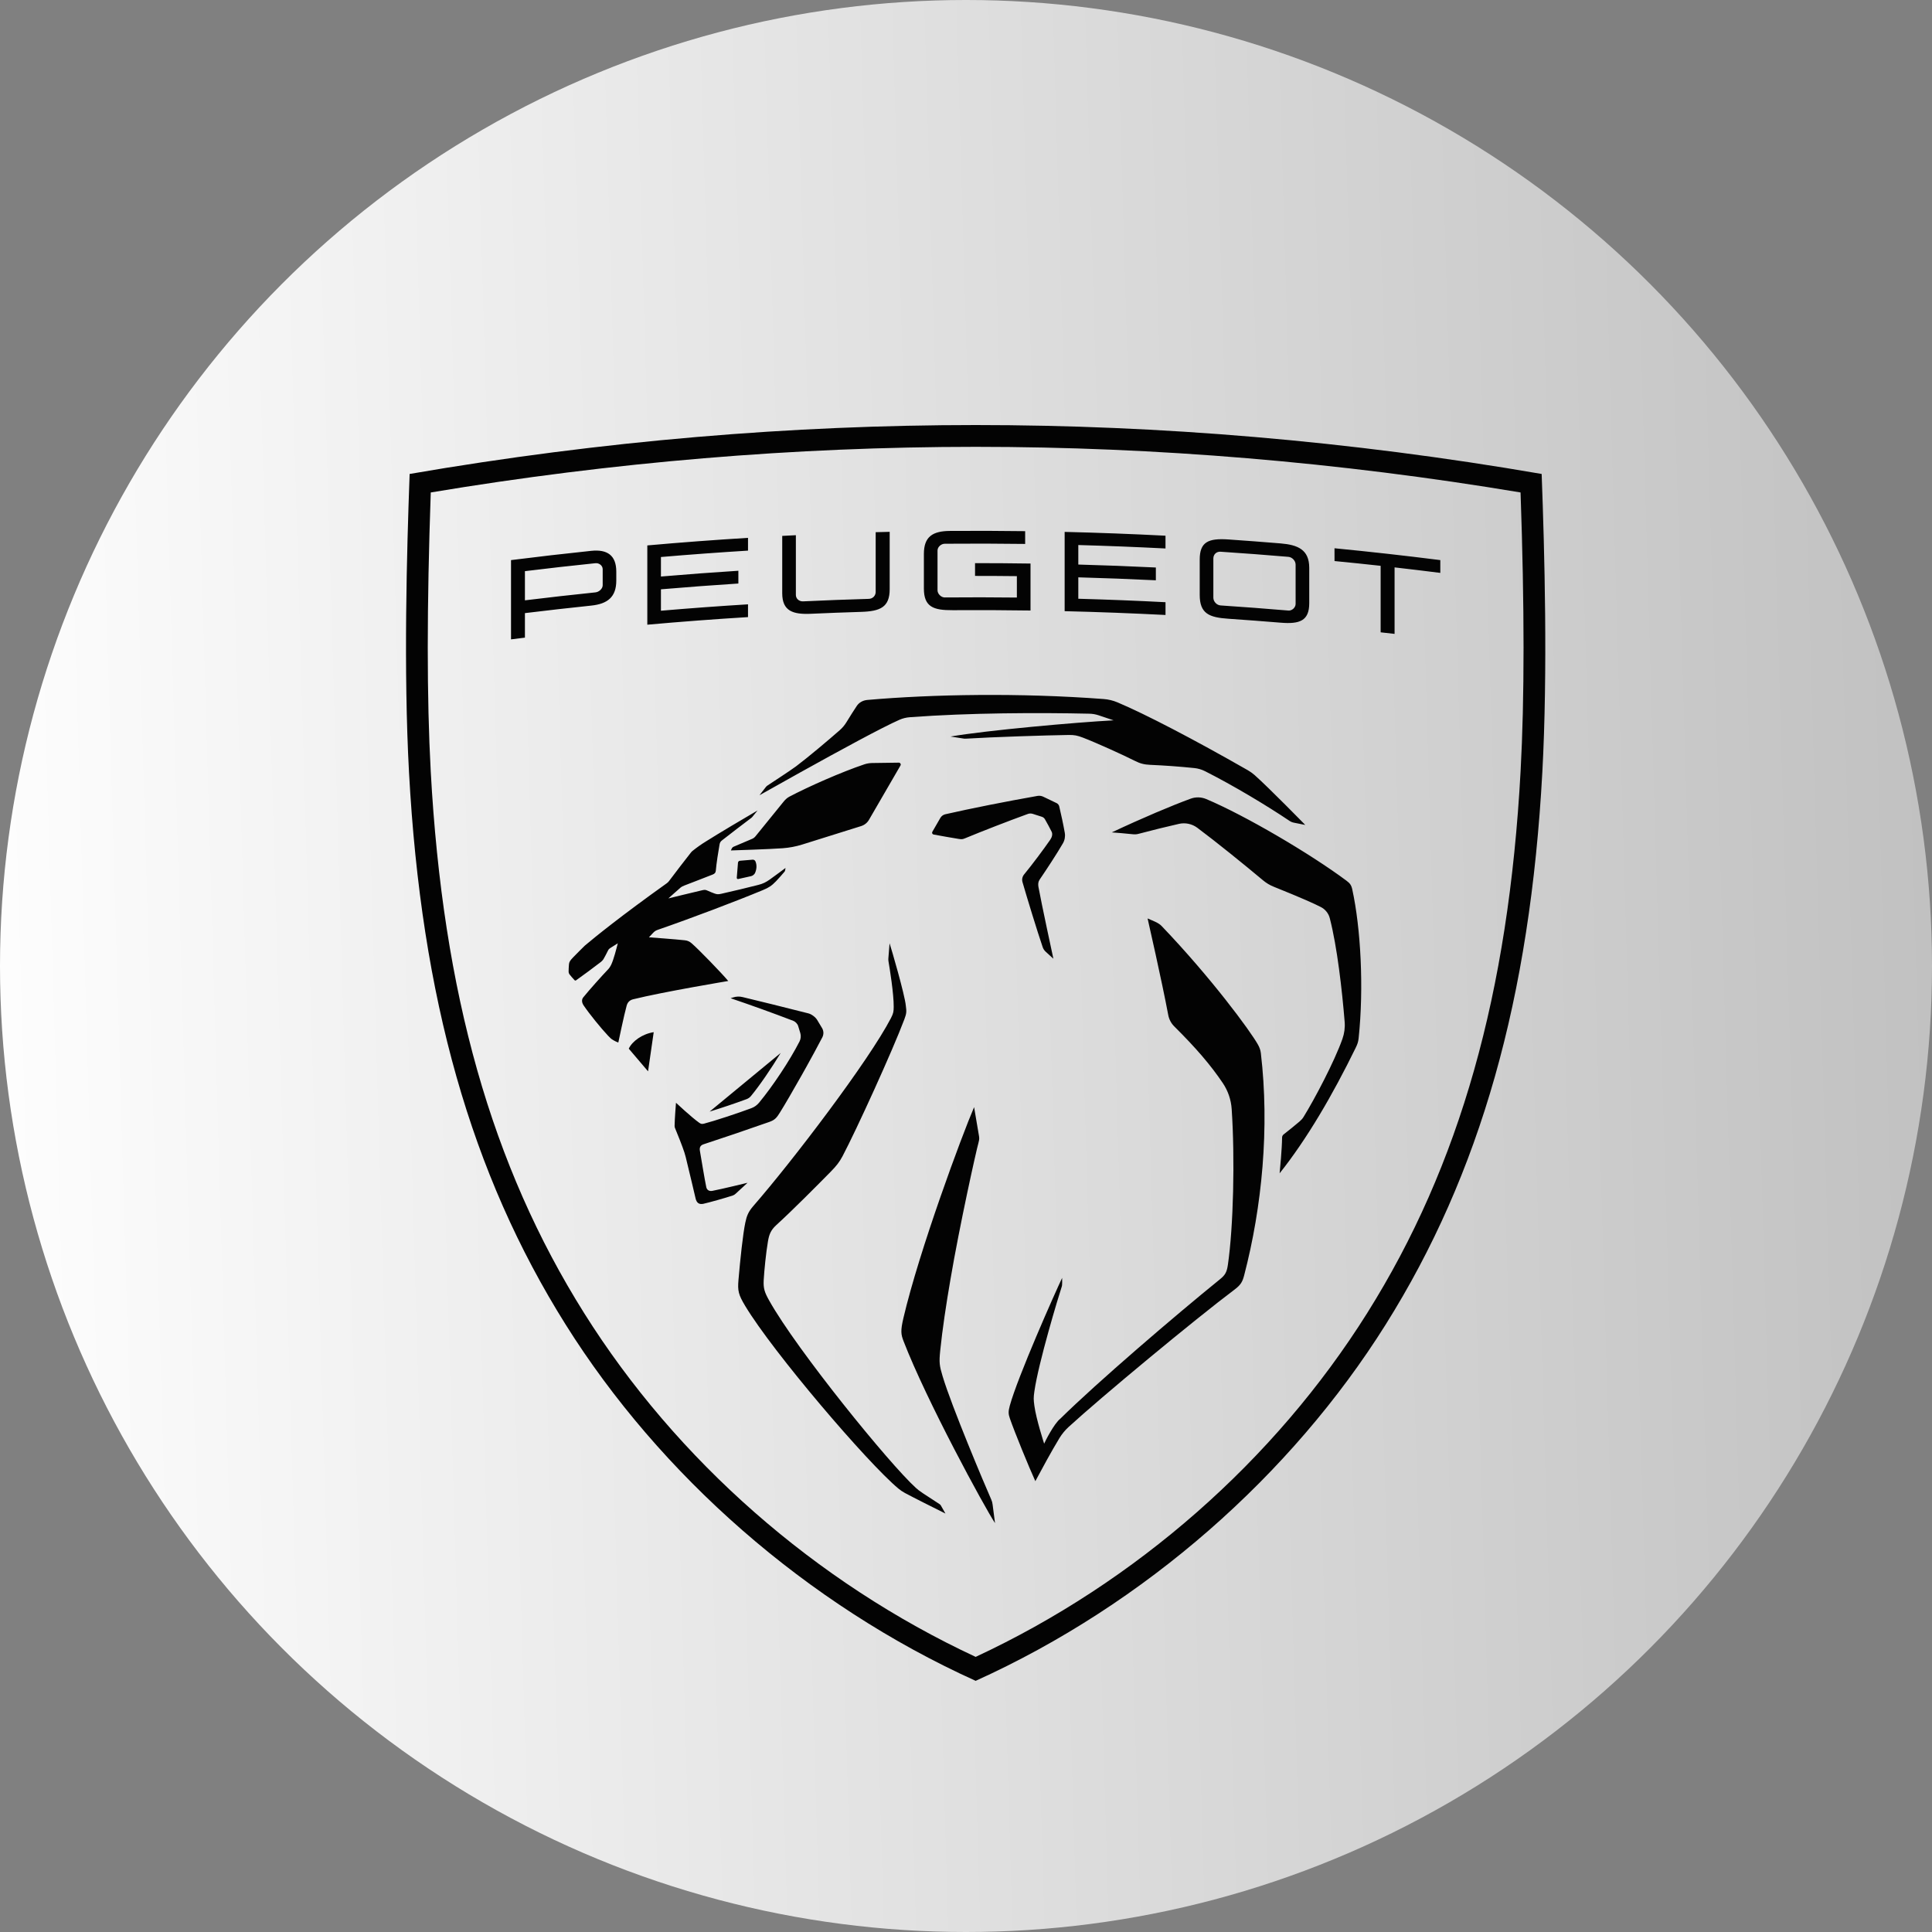 <svg width="100" height="100" viewBox="0 0 100 100" fill="none" xmlns="http://www.w3.org/2000/svg">
<rect x="0" y="0" width="100" height="100" fill="#808080" stroke="none"/>
<circle cx="50" cy="50" r="50" fill="url(#paint0_linear_152_36)"/>
<path d="M50.5 22C59.977 22 69.813 22.809 79.796 24.532C79.945 28.534 80.115 34.721 79.831 39.971C79.194 51.675 76.618 60.76 71.721 68.561C66.839 76.339 59.279 83.028 50.5 87C41.721 83.028 34.16 76.34 29.279 68.561C24.382 60.76 21.805 51.675 21.17 39.971C20.885 34.721 21.054 28.534 21.203 24.532C31.187 22.809 41.024 22 50.5 22ZM50.5 23.128C41.158 23.128 31.674 23.922 22.296 25.49C22.09 31.427 22.09 36.152 22.294 39.91C22.919 51.415 25.441 60.329 30.232 67.961C35.023 75.593 42.206 81.897 50.5 85.76C58.794 81.897 65.978 75.593 70.768 67.961C75.559 60.329 78.081 51.415 78.706 39.91C78.91 36.152 78.91 31.427 78.704 25.49C69.327 23.922 59.842 23.128 50.5 23.128ZM50.419 57.306C50.419 57.306 50.603 58.402 50.659 58.719C50.691 58.899 50.697 58.948 50.652 59.124C50.523 59.583 49.668 63.431 49.193 66.236C48.971 67.527 48.778 68.808 48.666 69.904C48.603 70.527 48.623 70.677 48.788 71.229C49.254 72.791 50.977 76.872 51.307 77.616C51.344 77.698 51.367 77.785 51.377 77.874L51.502 78.836C50.95 78.001 47.95 72.483 46.771 69.426C46.632 69.067 46.606 68.889 46.759 68.227C47.579 64.717 49.796 58.75 50.419 57.306ZM46.044 48.824C46.128 49.072 46.832 51.48 46.885 52.053C46.929 52.37 46.921 52.456 46.809 52.76C46.192 54.402 44.328 58.483 43.609 59.846C43.449 60.145 43.299 60.341 42.998 60.647C42.311 61.346 40.998 62.668 40.184 63.407C39.888 63.676 39.809 63.906 39.749 64.254C39.652 64.812 39.556 65.766 39.529 66.258C39.505 66.692 39.576 66.894 39.817 67.323C41.251 69.883 46.037 75.772 47.401 77.008C47.499 77.098 47.572 77.158 47.78 77.297C47.981 77.43 48.634 77.855 48.634 77.855C48.661 77.873 48.683 77.897 48.699 77.924L48.936 78.341C48.325 78.037 47.345 77.548 46.839 77.277C46.719 77.212 46.606 77.136 46.501 77.048C44.904 75.721 40.011 69.989 38.572 67.596C38.213 66.999 38.176 66.805 38.224 66.24C38.314 65.187 38.454 63.864 38.577 63.283C38.651 62.934 38.728 62.728 38.995 62.419C41.036 60.077 44.97 54.905 46.117 52.694C46.244 52.444 46.255 52.357 46.258 52.12C46.265 51.435 46.046 50.101 45.989 49.764C45.98 49.711 45.978 49.657 45.982 49.604L46.044 48.824ZM59.399 47.538C59.619 47.641 59.977 47.755 60.139 47.945C62.675 50.595 64.704 53.343 65.11 54.067C65.188 54.206 65.242 54.345 65.261 54.505C65.717 58.369 65.325 62.463 64.394 66.025C64.31 66.346 64.216 66.51 63.907 66.743C61.847 68.29 56.95 72.353 55.305 73.865C55.125 74.031 54.969 74.221 54.84 74.43C54.426 75.11 53.914 76.058 53.589 76.665C53.255 75.934 52.526 74.153 52.276 73.433C52.194 73.198 52.18 73.075 52.266 72.761C52.674 71.268 54.601 66.927 54.976 66.143C54.971 66.243 54.993 66.507 54.954 66.601C54.785 67.114 53.749 70.535 53.539 72.019C53.492 72.349 53.496 72.438 53.539 72.761C53.631 73.454 54.045 74.724 54.045 74.724C54.092 74.612 54.556 73.685 54.882 73.431C56.801 71.54 60.832 68.089 63.142 66.217C63.401 66.007 63.498 65.866 63.555 65.467C63.841 63.503 63.924 59.976 63.752 57.41C63.721 56.925 63.561 56.458 63.289 56.055C62.664 55.129 61.916 54.254 60.782 53.129C60.619 52.968 60.51 52.761 60.468 52.536C60.137 50.769 59.399 47.538 59.399 47.538ZM37.948 51.626C38.106 51.575 38.274 51.569 38.434 51.608C39.157 51.781 40.688 52.157 41.845 52.453C42.008 52.495 42.21 52.647 42.296 52.791L42.548 53.21C42.592 53.282 42.616 53.364 42.619 53.448C42.621 53.532 42.603 53.616 42.564 53.691C42.296 54.205 42.02 54.715 41.737 55.221L41.497 55.65C41.055 56.434 40.616 57.191 40.366 57.589C40.202 57.852 40.11 57.969 39.817 58.072C38.679 58.473 37.265 58.952 36.425 59.225C36.253 59.28 36.195 59.385 36.228 59.575C36.288 59.923 36.482 61.102 36.557 61.446C36.584 61.573 36.685 61.674 36.874 61.638C37.371 61.544 38.693 61.22 38.693 61.22C38.693 61.22 38.303 61.58 38.07 61.793C38.028 61.833 37.977 61.863 37.922 61.881C37.562 62.001 36.682 62.248 36.408 62.308C36.194 62.354 36.058 62.27 36.003 62.028C36.003 62.028 35.628 60.43 35.492 59.887C35.472 59.807 35.449 59.728 35.424 59.65C35.322 59.336 35.078 58.718 34.941 58.394C34.924 58.356 34.916 58.316 34.917 58.275C34.921 57.905 34.989 57.079 34.989 57.079C34.989 57.079 35.799 57.838 36.19 58.113C36.279 58.175 36.331 58.188 36.44 58.16C36.978 58.022 38.215 57.612 38.894 57.358C39.049 57.3 39.185 57.202 39.29 57.074C39.993 56.225 40.874 54.904 41.383 53.907C41.452 53.771 41.467 53.612 41.422 53.466L41.312 53.104C41.281 52.999 41.169 52.88 41.066 52.84C39.99 52.429 38.907 52.038 37.816 51.668L37.948 51.626ZM61.624 41.341C61.886 41.244 62.176 41.25 62.434 41.359C64.441 42.203 67.815 44.186 69.691 45.583C69.872 45.718 69.944 45.812 69.992 46.03C70.432 48.034 70.599 51.133 70.322 53.742C70.302 53.93 70.264 54.042 70.166 54.242C68.978 56.675 67.641 58.964 66.233 60.73C66.254 60.511 66.354 59.48 66.361 58.879C66.361 58.847 66.368 58.816 66.382 58.788C66.397 58.759 66.417 58.734 66.443 58.715C66.722 58.498 66.996 58.276 67.266 58.047C67.365 57.961 67.42 57.897 67.471 57.814C68.045 56.886 69.07 54.944 69.483 53.776C69.584 53.491 69.624 53.188 69.599 52.888C69.467 51.26 69.212 49.004 68.831 47.532C68.8 47.407 68.743 47.291 68.663 47.191C68.584 47.091 68.484 47.009 68.37 46.95C68.042 46.781 67.398 46.488 65.933 45.899C65.729 45.818 65.54 45.705 65.373 45.564C64.411 44.756 62.909 43.544 61.974 42.847C61.839 42.746 61.683 42.675 61.518 42.64C61.353 42.605 61.183 42.606 61.019 42.644C60.337 42.799 59.658 42.967 58.983 43.146C58.817 43.191 58.751 43.195 58.58 43.175C58.307 43.143 57.766 43.101 57.546 43.084C59.136 42.336 60.666 41.691 61.624 41.341ZM40.409 54.5C39.911 55.319 39.317 56.189 38.868 56.733C38.808 56.805 38.73 56.859 38.642 56.892C38.01 57.124 37.372 57.339 36.729 57.537L40.409 54.5ZM33.836 53.425L33.543 55.452L32.545 54.279C32.727 53.886 33.258 53.513 33.836 53.425ZM31.977 48.825L31.617 49.052C31.526 49.109 31.502 49.134 31.464 49.213C31.392 49.361 31.314 49.507 31.232 49.651C31.208 49.693 31.141 49.76 31.106 49.787C30.681 50.114 30.25 50.433 29.813 50.744C29.789 50.761 29.759 50.753 29.738 50.733C29.693 50.688 29.505 50.475 29.472 50.425C29.445 50.386 29.43 50.339 29.431 50.292C29.433 50.171 29.438 50.05 29.448 49.93C29.458 49.792 29.498 49.727 29.666 49.552C29.854 49.358 30.058 49.153 30.273 48.943C30.801 48.498 32.132 47.417 34.51 45.719C34.555 45.687 34.595 45.648 34.628 45.604C34.877 45.267 35.587 44.346 35.762 44.128C35.786 44.096 35.814 44.068 35.845 44.043C36.069 43.863 36.303 43.697 36.548 43.547C37.21 43.129 38.493 42.368 39.211 41.95L38.939 42.285C38.923 42.3 38.908 42.314 38.893 42.33C38.382 42.715 37.874 43.104 37.37 43.498C37.292 43.559 37.262 43.613 37.244 43.71C37.182 44.053 37.08 44.704 37.05 45.064C37.041 45.17 36.996 45.222 36.888 45.266C36.42 45.457 35.864 45.657 35.415 45.837C35.319 45.876 35.292 45.89 35.235 45.934C35.19 45.968 34.594 46.502 34.594 46.502C34.594 46.502 35.891 46.182 36.367 46.074C36.48 46.049 36.529 46.056 36.634 46.105C36.732 46.151 36.896 46.216 36.982 46.247C37.115 46.296 37.185 46.294 37.331 46.262C37.867 46.142 38.769 45.928 39.249 45.803C39.498 45.738 39.634 45.67 39.846 45.522C40.075 45.362 40.658 44.925 40.658 44.925C40.658 44.925 40.647 45.002 40.639 45.045C40.634 45.078 40.619 45.108 40.596 45.131C40.458 45.296 40.315 45.456 40.167 45.613C39.931 45.857 39.79 45.944 39.494 46.068C38.131 46.636 35.801 47.52 34.053 48.125C33.938 48.166 33.889 48.198 33.804 48.285C33.712 48.379 33.589 48.515 33.589 48.515C33.589 48.515 35.014 48.619 35.449 48.669C35.59 48.685 35.691 48.731 35.798 48.824C36.156 49.132 37.34 50.352 37.694 50.776C37.694 50.776 34.329 51.336 32.769 51.723C32.577 51.771 32.481 51.894 32.437 52.048C32.308 52.502 32.004 53.961 32.004 53.961C32.004 53.961 31.896 53.926 31.744 53.839C31.641 53.779 31.588 53.73 31.474 53.609C31.105 53.219 30.499 52.472 30.208 52.039C30.122 51.912 30.086 51.749 30.193 51.619C30.509 51.229 31.144 50.519 31.494 50.153C31.532 50.114 31.579 50.045 31.63 49.946C31.765 49.666 31.911 49.086 31.977 48.825ZM53.702 41.196C53.802 41.179 53.904 41.193 53.996 41.236L54.69 41.569C54.724 41.586 54.754 41.609 54.777 41.639C54.801 41.668 54.818 41.702 54.826 41.739C54.92 42.137 55.036 42.663 55.114 43.111C55.145 43.297 55.11 43.488 55.016 43.651C54.729 44.151 54.139 45.05 53.808 45.533C53.735 45.642 53.726 45.773 53.749 45.902C53.898 46.73 54.523 49.623 54.523 49.623L54.13 49.265C54.054 49.198 53.998 49.112 53.967 49.017C53.687 48.198 53.164 46.489 52.924 45.657C52.904 45.59 52.902 45.519 52.916 45.45C52.93 45.382 52.961 45.318 53.005 45.264C53.415 44.766 54.011 43.97 54.36 43.465C54.458 43.324 54.49 43.167 54.433 43.05C54.324 42.833 54.209 42.619 54.088 42.408C54.053 42.345 53.995 42.298 53.926 42.276L53.455 42.125C53.373 42.099 53.284 42.1 53.203 42.129C52.176 42.502 50.796 43.039 49.951 43.39C49.827 43.442 49.776 43.446 49.627 43.423C49.382 43.387 48.669 43.259 48.32 43.194C48.305 43.191 48.291 43.184 48.28 43.175C48.268 43.166 48.259 43.154 48.253 43.14C48.247 43.127 48.244 43.112 48.245 43.097C48.246 43.082 48.25 43.068 48.257 43.055L48.672 42.336C48.699 42.288 48.737 42.247 48.781 42.214C48.826 42.181 48.877 42.158 48.93 42.146C50.264 41.842 52.026 41.492 53.702 41.196ZM38.954 44.497C38.985 44.494 39.016 44.501 39.042 44.517C39.069 44.533 39.09 44.557 39.102 44.585C39.186 44.78 39.163 44.998 39.082 45.183C39.051 45.259 38.954 45.333 38.875 45.35L38.209 45.498C38.2 45.5 38.191 45.5 38.181 45.498C38.172 45.495 38.164 45.491 38.156 45.484C38.149 45.478 38.144 45.47 38.14 45.462C38.136 45.453 38.135 45.443 38.135 45.434L38.198 44.652C38.2 44.627 38.211 44.603 38.229 44.585C38.247 44.566 38.271 44.555 38.296 44.553L38.954 44.497ZM46.521 39.475C46.539 39.474 46.556 39.479 46.571 39.488C46.587 39.496 46.599 39.509 46.608 39.524C46.617 39.539 46.622 39.556 46.622 39.574C46.622 39.591 46.617 39.608 46.608 39.623L44.987 42.418C44.897 42.583 44.746 42.705 44.566 42.76L41.526 43.712C41.195 43.816 40.853 43.88 40.507 43.905C39.833 43.956 37.83 44.019 37.83 44.019L37.874 43.923C37.895 43.879 37.931 43.843 37.977 43.824L38.925 43.421C38.995 43.392 39.057 43.345 39.105 43.285L40.569 41.481C40.647 41.385 40.749 41.292 40.858 41.235C41.825 40.725 43.545 39.961 44.75 39.558C44.875 39.518 45.005 39.497 45.136 39.494L46.521 39.475ZM44.896 36.229C48.251 35.934 52.791 35.854 57.129 36.182C57.375 36.201 57.616 36.259 57.843 36.355C59.264 36.954 61.785 38.263 64.589 39.868C64.712 39.939 64.829 40.022 64.936 40.116C65.678 40.772 67.56 42.699 67.56 42.699L66.973 42.582C66.891 42.566 66.813 42.534 66.744 42.487C65.557 41.689 63.824 40.65 62.372 39.917C62.199 39.83 62.013 39.775 61.821 39.755C61.06 39.677 60.298 39.621 59.534 39.588C59.226 39.575 59.016 39.523 58.715 39.37C58.139 39.078 56.743 38.444 56.048 38.178C55.75 38.065 55.599 38.038 55.307 38.042C54.113 38.06 51.392 38.147 50.002 38.233C49.955 38.236 49.908 38.234 49.861 38.226L49.199 38.123C51.077 37.799 55.72 37.385 57.641 37.284L56.859 37.022C56.708 36.972 56.55 36.945 56.391 36.941C53.765 36.882 50.152 36.893 47.096 37.123C46.907 37.136 46.722 37.182 46.549 37.259C45.675 37.643 43.542 38.801 41.404 39.989C40.715 40.373 39.972 40.789 39.311 41.161C39.311 41.161 39.578 40.818 39.629 40.751C39.674 40.692 39.688 40.681 39.75 40.642C40.026 40.456 40.863 39.916 41.197 39.67C41.841 39.185 42.857 38.328 43.462 37.797C43.599 37.678 43.716 37.538 43.811 37.383C44.007 37.066 44.221 36.722 44.352 36.532C44.465 36.366 44.657 36.25 44.896 36.229ZM30.607 28.511C31.436 28.425 31.899 28.748 31.899 29.587V30.052C31.899 30.911 31.436 31.258 30.607 31.345C29.46 31.465 28.315 31.595 27.17 31.735V33.004C26.93 33.034 26.69 33.063 26.45 33.094V28.991C27.834 28.816 29.22 28.656 30.607 28.511ZM69.074 28.378C70.903 28.556 72.728 28.76 74.55 28.991V29.653C73.762 29.553 72.973 29.458 72.183 29.368V32.81C71.943 32.782 71.702 32.755 71.462 32.729V29.287C70.667 29.199 69.871 29.117 69.075 29.04L69.074 28.378ZM38.717 27.839V28.5C37.214 28.593 35.711 28.703 34.21 28.831V29.841C35.545 29.727 36.881 29.627 38.218 29.542V30.203C36.881 30.289 35.545 30.389 34.21 30.503V31.611C35.711 31.483 37.214 31.372 38.717 31.28V31.941C36.978 32.048 35.24 32.179 33.505 32.334V28.231C35.24 28.076 36.978 27.946 38.717 27.839ZM62.097 28.962C62.097 28.042 62.553 27.853 63.58 27.922C64.483 27.985 65.383 28.052 66.285 28.127C67.178 28.201 67.766 28.451 67.766 29.39V31.223C67.766 32.144 67.258 32.31 66.285 32.23C65.384 32.156 64.482 32.088 63.58 32.026C62.597 31.959 62.097 31.77 62.097 30.794V28.962ZM55.106 27.531C56.847 27.573 58.587 27.638 60.326 27.728V28.389C58.822 28.312 57.318 28.253 55.813 28.211V29.221C57.151 29.258 58.489 29.309 59.827 29.374V30.036C58.49 29.971 57.151 29.92 55.813 29.883V30.991C57.318 31.033 58.823 31.092 60.327 31.17V31.831C58.587 31.742 56.847 31.676 55.106 31.634L55.106 27.531ZM46.05 27.528V30.495C46.05 31.434 45.557 31.641 44.564 31.671C43.7 31.698 42.836 31.73 41.972 31.769C41.05 31.81 40.488 31.635 40.488 30.706V27.738L41.194 27.702V30.795C41.194 30.983 41.355 31.136 41.569 31.126C42.701 31.073 43.834 31.03 44.967 30.997C45.182 30.991 45.325 30.827 45.325 30.639V27.546C45.566 27.539 45.807 27.533 46.05 27.528ZM63.178 28.557C62.964 28.543 62.803 28.693 62.803 28.908V30.937C62.803 31.125 62.964 31.322 63.178 31.337C64.349 31.415 65.518 31.503 66.687 31.602C66.874 31.618 67.061 31.446 67.061 31.259V29.229C67.061 29.015 66.874 28.838 66.687 28.822C65.518 28.723 64.349 28.635 63.178 28.557ZM49.171 27.481C50.468 27.471 51.765 27.476 53.062 27.493V28.154C51.675 28.136 50.289 28.132 48.902 28.144C48.714 28.145 48.526 28.308 48.526 28.496V30.552C48.526 30.74 48.714 30.926 48.902 30.924C50.146 30.913 51.389 30.915 52.633 30.929V29.821C51.911 29.812 51.19 29.809 50.468 29.809V29.148C51.425 29.148 52.382 29.155 53.339 29.169V31.6C51.995 31.58 50.65 31.574 49.305 31.583C48.321 31.589 47.82 31.419 47.82 30.462V28.674C47.82 27.781 48.267 27.487 49.171 27.481ZM30.821 29.151C29.603 29.276 28.386 29.414 27.17 29.563V31.073C28.386 30.924 29.603 30.787 30.821 30.661C31.008 30.641 31.195 30.471 31.195 30.292V29.461C31.195 29.273 31.008 29.131 30.821 29.151Z" fill="#030303"/>
<defs>
<linearGradient id="paint0_linear_152_36" x1="-3" y1="53" x2="100" y2="50" gradientUnits="userSpaceOnUse">
<stop stop-color="white"/>
<stop offset="1" stop-color="#C1C1C1"/>
</linearGradient>
</defs>
</svg>
